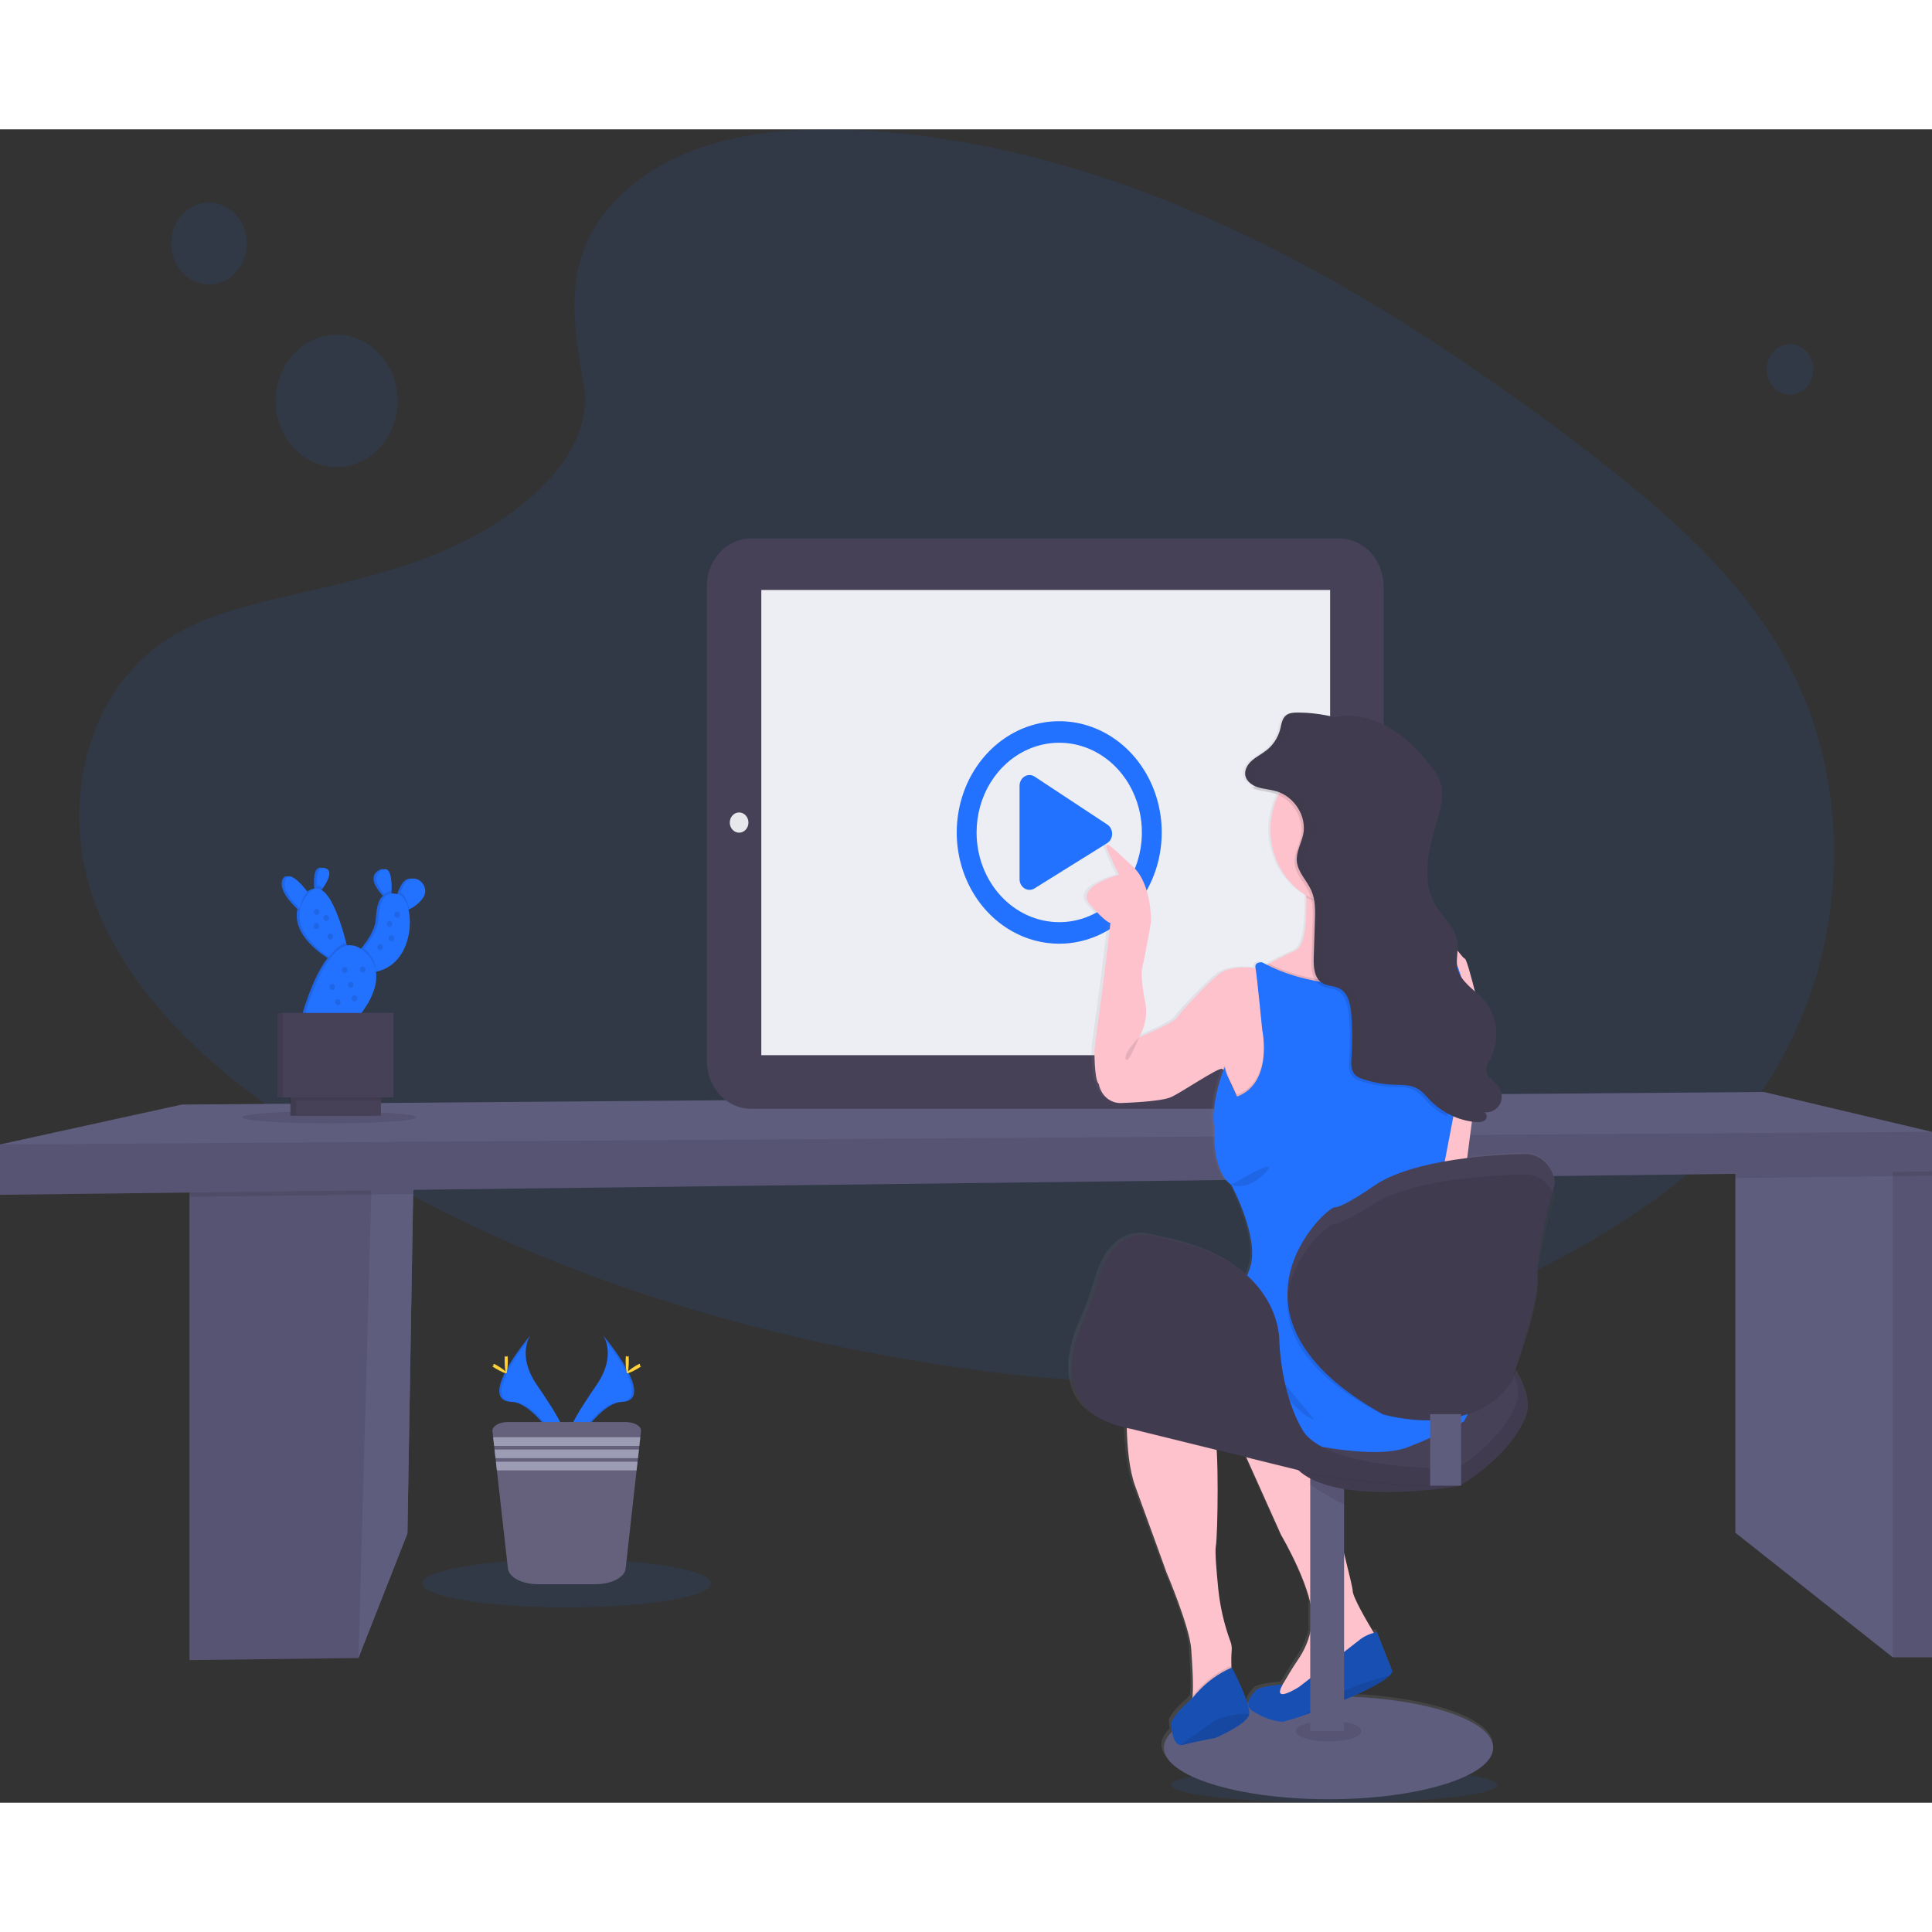 <svg width="600" height="600" viewBox="0 0 777 673" fill="none" xmlns="http://www.w3.org/2000/svg">
<rect x="0" y="0" width="777" height="673" fill="#333333" stroke="none"/>
<path opacity="0.1" d="M249.83 26.397C273.77 3.242 311.36 -1.46 345.567 0.363C453.024 6.162 550.021 62.459 633.92 126.142C664.292 149.195 694.198 174.039 713.914 205.787C754.048 270.424 742.148 359.955 686.334 413.195C667.349 431.311 644.334 445.197 620.698 457.513C578.698 479.402 533.346 496.969 485.66 501.975C451.648 505.537 417.216 502.642 383.413 497.661C288.944 483.767 196.241 452.997 118.533 400.423C84.451 377.353 52.321 348.677 38.274 311.349C24.228 274.02 33.219 226.765 68.055 204.648C82.452 195.514 99.664 191.386 116.511 187.511C141.314 181.805 166.514 176.183 188.891 164.593C212.007 152.614 239.384 129.451 234.78 102.97C229.833 74.505 225.944 49.493 249.83 26.397Z" fill="#2271FF"/>
<path opacity="0.1" d="M135.396 135.824C148.927 135.824 159.896 123.919 159.896 109.233C159.896 94.548 148.927 82.642 135.396 82.642C121.865 82.642 110.896 94.548 110.896 109.233C110.896 123.919 121.865 135.824 135.396 135.824Z" fill="#2271FF"/>
<path opacity="0.1" d="M84.07 62.383C92.446 62.383 99.237 55.013 99.237 45.922C99.237 36.831 92.446 29.461 84.07 29.461C75.694 29.461 68.903 36.831 68.903 45.922C68.903 55.013 75.694 62.383 84.07 62.383Z" fill="#2271FF"/>
<path opacity="0.1" d="M719.888 106.701C725.042 106.701 729.221 102.166 729.221 96.571C729.221 90.976 725.042 86.441 719.888 86.441C714.733 86.441 710.554 90.976 710.554 96.571C710.554 102.166 714.733 106.701 719.888 106.701Z" fill="#2271FF"/>
<path opacity="0.1" d="M536.604 673C572.79 673 602.124 669.825 602.124 665.909C602.124 661.993 572.79 658.818 536.604 658.818C500.419 658.818 471.084 661.993 471.084 665.909C471.084 669.825 500.419 673 536.604 673Z" fill="#2271FF"/>
<path d="M166.444 411.364L166.157 428.204L163.854 564.712L144.146 614.804L76.222 615.648V419.121L147.109 413.027L166.444 411.364Z" fill="#5F5D7E"/>
<path opacity="0.1" d="M166.444 411.364L166.157 428.204L163.854 564.712L144.146 614.804L76.222 615.648V419.121L147.109 413.027L166.444 411.364Z" fill="black"/>
<path d="M166.444 411.364L166.157 428.204L163.854 564.712L144.146 614.804L149.333 428.525L149.318 428.407L147.109 413.027L166.444 411.364Z" fill="#5F5D7E"/>
<path opacity="0.1" d="M147.109 413.027L166.444 411.364L166.157 428.204L149.318 428.407L76.222 429.293V419.121L147.109 413.027Z" fill="black"/>
<path d="M777 419.121V614.517H761.188L697.923 564.434V413.609L754.444 407.844L757.913 409.574L761.188 411.212L777 419.121Z" fill="#5F5D7E"/>
<path opacity="0.1" d="M777 409.574H761.188V614.517H777V409.574Z" fill="black"/>
<path opacity="0.1" d="M777 409.574V420.81L761.188 421.004L697.923 421.764V413.609L754.444 407.844L757.913 409.574L761.188 411.212V409.574H777Z" fill="black"/>
<path d="M777 403.201V419.121L0 428.525V408.266L73.111 392.227L709.333 387.162L777 403.201Z" fill="#5F5D7E"/>
<path opacity="0.1" d="M777 403.201V419.121L0 428.525V408.266L777 403.201Z" fill="black"/>
<path d="M538.689 164.584H302.027C292.224 164.584 284.278 173.209 284.278 183.848V374.668C284.278 385.307 292.224 393.932 302.027 393.932H538.689C548.491 393.932 556.438 385.307 556.438 374.668V183.848C556.438 173.209 548.491 164.584 538.689 164.584Z" fill="#474157"/>
<path d="M534.94 185.274H306.18V372.364H534.94V185.274Z" fill="#EDEDF4"/>
<path d="M297.251 282.884C299.322 282.884 301 281.062 301 278.815C301 276.568 299.322 274.746 297.251 274.746C295.181 274.746 293.502 276.568 293.502 278.815C293.502 281.062 295.181 282.884 297.251 282.884Z" fill="#E6E8EC"/>
<path d="M545.074 285.965C548.489 285.965 551.258 282.96 551.258 279.254C551.258 275.547 548.489 272.543 545.074 272.543C541.659 272.543 538.891 275.547 538.891 279.254C538.891 282.96 541.659 285.965 545.074 285.965Z" fill="#E6E8EC"/>
<path d="M445.223 279.541L415.971 260.244C415.363 259.878 414.679 259.691 413.984 259.701C413.289 259.71 412.609 259.916 412.01 260.298C411.411 260.679 410.914 261.224 410.568 261.878C410.222 262.531 410.039 263.271 410.037 264.025V301.556C410.039 302.31 410.222 303.05 410.568 303.704C410.914 304.358 411.411 304.902 412.01 305.284C412.609 305.666 413.289 305.871 413.984 305.881C414.679 305.89 415.363 305.703 415.971 305.338L445.223 287.121C445.843 286.743 446.359 286.193 446.718 285.527C447.078 284.861 447.267 284.103 447.267 283.331C447.267 282.559 447.078 281.801 446.718 281.135C446.359 280.469 445.843 279.919 445.223 279.541ZM467.219 282.791C467.219 273.942 464.801 265.292 460.272 257.935C455.742 250.577 449.304 244.843 441.772 241.456C434.239 238.07 425.951 237.184 417.955 238.91C409.958 240.637 402.613 244.898 396.848 251.155C391.083 257.412 387.157 265.384 385.567 274.063C383.976 282.741 384.792 291.737 387.912 299.912C391.032 308.087 396.316 315.075 403.095 319.991C409.874 324.907 417.844 327.531 425.997 327.531C436.929 327.531 447.414 322.817 455.145 314.427C462.876 306.036 467.219 294.657 467.219 282.791ZM392.754 282.791C392.754 275.655 394.704 268.68 398.357 262.746C402.009 256.813 407.201 252.189 413.275 249.458C419.35 246.727 426.033 246.013 432.482 247.405C438.93 248.797 444.853 252.233 449.502 257.279C454.151 262.325 457.317 268.754 458.6 275.752C459.883 282.751 459.224 290.005 456.708 296.598C454.192 303.19 449.932 308.825 444.465 312.79C438.998 316.754 432.571 318.87 425.997 318.87C421.631 318.871 417.308 317.939 413.274 316.126C409.241 314.313 405.576 311.656 402.489 308.305C399.402 304.955 396.953 300.977 395.283 296.599C393.613 292.221 392.753 287.529 392.754 282.791Z" fill="#2271FF"/>
<path d="M625.24 429.791C625.084 428.759 624.788 427.758 624.361 426.82C624.952 424.634 625.333 423.291 625.333 423.291C625.333 423.291 625.333 422.971 625.24 422.447C624.776 419.354 623.295 416.548 621.072 414.549C618.848 412.55 616.032 411.493 613.146 411.575C608.479 411.667 599.628 412.005 589.812 413.204C590.372 408.941 591.041 403.842 591.741 398.592L593.024 398.744C593.32 398.744 593.631 398.744 593.942 398.794H594.354C595.377 398.864 596.389 398.528 597.201 397.849C597.4 397.639 597.548 397.378 597.632 397.091C597.715 396.804 597.732 396.499 597.68 396.203C597.629 395.907 597.51 395.629 597.336 395.395C597.161 395.161 596.936 394.977 596.68 394.86C597.827 394.984 598.985 394.796 600.048 394.313C601.111 393.829 602.047 393.066 602.77 392.092C603.43 391.089 603.785 389.888 603.785 388.656C603.785 387.424 603.43 386.223 602.77 385.22C601.129 382.688 597.652 380.999 597.466 378.02C597.364 376.331 598.407 374.812 599.223 373.318C601.191 369.588 601.978 365.26 601.463 360.998C600.947 356.736 599.158 352.776 596.369 349.724C595.274 348.545 594.121 347.432 592.916 346.389C591.204 339.568 589.416 333.474 588.887 333.28C588.202 333.035 587.028 331.431 585.908 330.055C586.01 328.894 585.992 327.725 585.853 326.569C585.029 320.66 579.631 316.439 576.66 311.222C573.689 306.005 573.152 299.615 573.914 293.638C574.677 287.662 576.598 281.879 578.161 276.046C579.328 271.716 580.3 267.115 578.993 262.818C578.068 259.754 576.053 257.103 573.977 254.613C568.991 248.628 563.243 243.023 556.15 239.418C551.219 236.896 545.819 235.642 540.369 235.755H540.314L539.459 235.805L538.852 235.848L538.246 235.915L537.6 235.983C536.939 236.075 536.286 236.185 535.632 236.329C530.895 235.186 526.058 234.597 521.204 234.573H520.574C519.135 234.481 517.702 234.847 516.452 235.628C514.726 236.937 514.508 239.283 513.987 241.326C513.051 244.745 511.077 247.72 508.387 249.768C506.528 251.22 504.342 252.3 502.569 253.82C500.796 255.339 499.411 257.618 499.886 259.864C500.282 261.746 501.9 263.147 503.774 264C503.549 264.304 503.316 264.599 503.098 264.912C503.463 265.072 503.876 265.216 504.21 265.334C506.543 266.085 509.056 266.178 511.42 266.862C512.071 267.051 512.71 267.285 513.333 267.562C511.23 271.856 510.132 276.645 510.137 281.508C510.146 286.908 511.495 292.205 514.044 296.843C516.592 301.481 520.245 305.287 524.619 307.862C524.619 308.149 524.619 308.428 524.619 308.706C524.86 317.519 524.246 328.24 520.092 330.055C515.939 331.87 511.964 333.921 509.514 335.246L508.737 335.694C508.091 335.373 507.446 335.035 506.816 334.681C506.816 334.681 503.51 334.259 504.086 336.994C504.086 336.994 494.091 335.306 488.608 339.94C483.124 344.574 474.126 354.248 472.36 356.772C470.594 359.296 456.944 364.817 456.944 364.817C456.944 364.817 461.246 358.292 459.387 350.298C459.387 350.298 457.333 340.657 458.313 336.791C459.293 332.925 461.837 318.574 461.837 318.574C461.837 318.574 462.194 303.43 454.58 296.483C446.966 289.536 441.669 283.821 444.609 290.574C445.894 293.67 447.332 296.688 448.918 299.615C448.918 299.615 430.71 304.308 437.173 311.636C443.637 318.963 445.394 318.971 445.394 318.971C445.394 318.971 443.24 337.061 442.843 340.43C442.447 343.798 438.954 369.46 438.954 369.46C438.954 369.46 438.76 381.666 440.72 383.557C440.72 383.557 442.003 391.416 450.115 391.155C450.115 391.155 465.578 390.733 469.887 388.842C474.196 386.951 489.067 376.846 490.638 377.479C490.752 377.529 490.855 377.604 490.941 377.699C491.025 377.777 491.103 377.861 491.174 377.952C489.619 381.692 485.932 394.388 487.503 400.626C487.503 400.626 486.134 418.294 494.356 423.975C494.356 423.975 506.294 445.856 501.791 457.632C501.433 458.585 501.114 459.463 500.819 460.316C493.982 454.162 483.552 448.498 467.623 445.366C465.998 445.045 464.38 444.657 462.778 444.235C458.251 443.045 445.799 441.956 439.872 463.321C438.49 468.288 436.731 473.121 434.614 477.773C432.281 482.897 429.691 490.241 429.637 497.526C429.504 507.74 434.366 517.862 452.006 521.576C452.2 529.173 453.001 538.223 455.397 544.731C460.289 557.984 468.121 579.443 468.121 579.443C468.121 579.443 477.517 601.323 478.108 610.153C478.489 615.935 479.049 623.516 478.66 628.724C478.66 629.045 478.613 629.349 478.582 629.653C477.776 630.597 476.897 631.464 475.953 632.244C474.584 633.089 470.081 638.348 470.081 639.605C470.091 640.811 470.189 642.013 470.377 643.201C468.246 645.219 467.079 647.422 467.079 649.617C467.079 661.03 496.922 670.282 533.734 670.282C570.547 670.282 600.382 660.996 600.382 649.617C600.382 639.2 575.493 630.59 543.153 629.172C549.897 626.251 555.886 623.187 558.367 620.73C558.899 620.28 559.306 619.678 559.541 618.991L553.28 603.214C553.28 603.214 552.79 603.332 552.067 603.56L551.631 602.851C548.847 598.25 543.488 589.083 543.488 586.593C543.488 585.673 542.072 579.789 540.019 571.727V545.854C560.443 549.23 586.763 544.638 586.763 544.638L586.88 544.571H587.393V544.267C590.932 542.14 608.634 530.887 613.884 515.962C615.44 511.607 613.503 505.368 609.653 498.7C612.344 491.448 618.987 472.717 618.326 465.246C618.326 464.849 618.279 464.402 618.279 463.963C618.342 463.199 618.368 462.433 618.357 461.667C619.134 450.693 625.357 430.644 625.357 430.644C625.357 430.644 625.318 430.298 625.24 429.791ZM493.018 381.033C494.433 383.735 495.95 387.187 496.549 388.588C496.549 388.588 494.48 384.452 493.057 381.033H493.018ZM494.496 617.48L494.348 617.539V616.695C494.263 614.494 494.313 612.288 494.496 610.094C494.517 608.911 494.288 607.738 493.827 606.667C491.429 600.13 489.827 593.283 489.059 586.297C488.281 578.936 487.636 570.908 488.04 568.865C488.647 565.734 489.144 542.013 488.39 530.321L500.43 533.259L514.43 564.24C514.43 564.24 523.437 579.367 526.229 591.303V603.256C525.412 606.817 523.985 610.179 522.021 613.167C520.162 615.927 518.35 618.721 516.67 621.608C516.157 622.503 515.589 623.423 515.021 624.284C514.834 624.284 505.633 624.867 504.07 626.741C503.106 627.897 501.426 629.72 501.146 631.552L500.749 631.62C498.944 625.787 494.534 617.48 494.534 617.48H494.496Z" fill="url(#paint0_linear_1_195)"/>
<path opacity="0.1" d="M553.723 606.633L550.612 617.607L537.39 630.058L517.945 636.119C517.945 636.119 508.807 630.691 511.918 629.636C512.781 629.34 513.808 628.268 514.85 626.867C513.761 631.172 522.418 625.626 522.418 625.626C522.418 625.626 544.779 608.321 547.112 606.422C548.642 605.32 550.322 604.486 552.09 603.948C553.062 605.595 553.723 606.633 553.723 606.633Z" fill="black"/>
<path d="M553.723 606.633L550.612 617.607L537.39 630.058L517.946 636.119C517.946 636.119 508.807 630.691 511.918 629.636C512.781 629.34 513.808 628.268 514.85 626.867C515.789 625.567 516.656 624.209 517.448 622.798C519.112 619.894 520.917 617.092 522.76 614.357C525.45 610.201 527.137 605.381 527.668 600.335C529.029 588.728 515.223 565.303 515.223 565.303L490.14 509.378L525.14 514.021C525.14 514.021 544.001 584.297 544.001 587.673C544.001 590.206 549.321 599.365 552.09 603.982C553.062 605.594 553.723 606.633 553.723 606.633Z" fill="#FDC2CC"/>
<path d="M534.31 671.607C570.874 671.607 600.514 662.329 600.514 650.883C600.514 639.438 570.874 630.159 534.31 630.159C497.746 630.159 468.106 639.438 468.106 650.883C468.106 662.329 497.746 671.607 534.31 671.607Z" fill="#5F5D7E"/>
<path d="M559.945 620.139C559.709 620.825 559.306 621.429 558.779 621.887C553.972 626.673 535.998 633.789 524.891 637.655C521.98 638.758 519.011 639.674 516.001 640.399C513.279 640.61 507.64 638.711 503.751 636.119C499.862 633.528 503.362 629.847 504.933 627.948C506.504 626.048 515.822 625.483 515.822 625.483C511.35 633.561 522.425 626.47 522.425 626.47C522.425 626.47 544.787 609.165 547.12 607.266C549.453 605.367 553.731 604.311 553.731 604.311L559.945 620.139Z" fill="#2271FF"/>
<path opacity="0.3" d="M559.945 620.139C559.709 620.825 559.306 621.429 558.779 621.887C553.972 626.673 535.998 633.789 524.891 637.655C521.98 638.758 519.011 639.674 516.001 640.399C513.279 640.61 507.64 638.711 503.751 636.119C499.862 633.528 503.362 629.847 504.933 627.948C506.504 626.048 515.822 625.483 515.822 625.483C511.35 633.561 522.425 626.47 522.425 626.47C522.425 626.47 544.787 609.165 547.12 607.266C549.453 605.367 553.731 604.311 553.731 604.311L559.945 620.139Z" fill="black"/>
<path opacity="0.1" d="M558.779 621.904C553.972 626.69 535.998 633.806 524.891 637.672C534.956 628.42 551.833 623.583 558.779 621.904Z" fill="black"/>
<path opacity="0.1" d="M534.31 648.351C541.625 648.351 547.556 646.495 547.556 644.206C547.556 641.917 541.625 640.061 534.31 640.061C526.995 640.061 521.064 641.917 521.064 644.206C521.064 646.495 526.995 648.351 534.31 648.351Z" fill="black"/>
<path d="M540.555 534.888H526.944V644.206H540.555V534.888Z" fill="#5F5D7E"/>
<path opacity="0.1" d="M540.555 540.308V552.97C537.833 552.058 531.619 548.217 526.944 545.195V534.88H529.783L540.555 540.308Z" fill="black"/>
<path d="M508.488 487.295C508.488 487.295 553.428 474.742 564.612 465.347C575.797 455.952 619.718 500.16 613.916 516.84C608.113 533.521 586.989 545.601 586.989 545.601C586.989 545.601 528.57 555.916 518.622 534.399C508.674 512.881 508.488 487.295 508.488 487.295Z" fill="#474157"/>
<path opacity="0.1" d="M508.488 487.295C508.488 487.295 553.428 474.742 564.612 465.347C575.797 455.952 619.718 500.16 613.916 516.84C608.113 533.521 586.989 545.601 586.989 545.601C586.989 545.601 528.57 555.916 518.622 534.399C508.674 512.881 508.488 487.295 508.488 487.295Z" fill="black"/>
<path d="M504.599 482.23C504.599 482.23 549.539 469.678 560.723 460.282C571.908 450.887 615.829 495.095 610.027 511.775C604.224 528.456 583.1 540.536 583.1 540.536C583.1 540.536 524.681 550.851 514.733 529.334C504.786 507.816 504.599 482.23 504.599 482.23Z" fill="#474157"/>
<path d="M462.918 367.122L458.057 365.205C458.057 365.205 462.334 358.663 460.491 350.644C460.491 350.644 458.446 340.97 459.418 337.053C460.39 333.136 462.918 318.777 462.918 318.777C462.918 318.777 463.276 303.582 455.708 296.618C448.14 289.654 442.89 283.956 445.807 290.709C447.08 293.816 448.508 296.845 450.084 299.784C450.084 299.784 432.001 304.486 438.418 311.847C444.834 319.208 446.584 319.199 446.584 319.199C446.584 319.199 444.446 337.348 444.057 340.725C443.668 344.102 440.168 369.848 440.168 369.848C440.168 369.848 439.973 382.088 441.918 383.988C442.35 386.273 443.537 388.308 445.257 389.707C446.977 391.107 449.109 391.775 451.251 391.585C452.636 391.56 469.14 371.764 462.918 367.122Z" fill="#FDC2CC"/>
<path d="M580.362 328.291V340.109L569.084 344.102L549.873 359.448L544.779 363.517L522.029 353.598L507.64 337.137C507.64 337.137 508.34 336.724 509.553 336.04L510.331 335.593C512.765 334.267 516.6 332.216 520.839 330.384C525.078 328.552 525.575 317.815 525.334 308.968V308.124C525.14 301.919 524.557 296.846 524.557 296.846C524.557 296.846 526.929 296.356 530.382 295.799C539.957 294.254 557.822 292.169 556.251 298.534C555.792 300.698 555.792 302.947 556.251 305.11C556.298 305.347 556.344 305.591 556.399 305.828C558.017 313.501 563.025 321.537 563.025 321.537L578.581 327.615L579.017 327.784L580.362 328.291Z" fill="#FDC2CC"/>
<path d="M580.362 331.878V328.291C581.585 328.062 582.834 328.062 584.057 328.291C585.418 328.713 588 333.145 589.167 333.567C590.333 333.989 597.473 362.901 596.696 365.433C595.918 367.966 588.568 425.14 588.568 425.14L573.751 442.867L570.834 394.118L580.362 365.205V331.878Z" fill="#FDC2CC"/>
<path d="M503.557 464.621C503.557 464.621 490.016 467.787 491.734 472.43C493.453 477.072 501.029 477.283 501.029 477.283L503.557 464.621Z" fill="#FDC2CC"/>
<path d="M522.418 370.878L512.112 394.979L499.862 404.686L497.723 389.686C497.723 389.686 493.586 379.767 491.804 378.087C491.718 377.992 491.615 377.917 491.501 377.868C489.946 377.235 475.168 387.364 470.89 389.264C466.612 391.163 451.251 391.585 451.251 391.585L458.057 365.205C458.057 365.205 471.668 359.718 473.418 357.186C475.168 354.653 484.112 344.946 489.557 340.303C495.001 335.66 504.933 337.348 504.933 337.348L505.089 337.416L507.64 338.615L515.029 358.241L522.418 370.878Z" fill="#FDC2CC"/>
<path d="M495.39 611.292C495.207 613.493 495.158 615.703 495.242 617.911C495.297 620.266 495.39 622.266 495.39 622.266L490.918 632.396C490.918 632.396 475.557 637.883 478.085 635.562C478.963 634.76 479.415 632.675 479.64 629.914C480.021 624.698 479.469 617.092 479.088 611.292C478.504 602.429 469.171 580.481 469.171 580.481C469.171 580.481 461.393 558.955 456.532 545.66C451.671 532.364 453.421 508.306 453.421 508.306C453.421 508.306 454.199 490.157 457.699 484.67C461.199 479.183 474.81 477.283 474.81 477.283L481.196 500.27C481.196 500.27 486.446 521.796 488.39 524.961C490.335 528.127 489.751 565.902 488.973 569.912C488.577 571.963 489.246 580.042 489.992 587.403C490.754 594.404 492.344 601.27 494.721 607.831C495.185 608.914 495.414 610.098 495.39 611.292Z" fill="#FDC2CC"/>
<path opacity="0.1" d="M495.39 622.266L490.918 632.396C490.918 632.396 475.557 637.883 478.084 635.562C478.963 634.76 479.414 632.675 479.64 629.914C480.192 629.315 480.783 628.657 481.39 627.981C485.299 623.583 490.034 620.148 495.273 617.911C495.297 620.266 495.39 622.266 495.39 622.266Z" fill="black"/>
<path d="M502.406 637.343C502.41 637.382 502.41 637.422 502.406 637.461C501.628 641.471 488.794 646.958 488.794 646.958C488.794 646.958 480.628 648.435 475.961 649.701C475.604 649.806 475.233 649.843 474.864 649.811C471.263 649.516 471.1 641.994 471.1 640.838C471.1 639.681 475.572 634.296 476.933 633.452C478.472 632.066 479.917 630.563 481.258 628.952C485.249 624.466 490.082 620.963 495.429 618.679C495.429 618.679 503.028 633.181 502.406 637.343Z" fill="#2271FF"/>
<path opacity="0.3" d="M502.406 637.343C502.41 637.382 502.41 637.422 502.406 637.461C501.628 641.471 488.794 646.958 488.794 646.958C488.794 646.958 480.628 648.435 475.961 649.701C475.604 649.806 475.233 649.843 474.864 649.811C471.263 649.516 471.1 641.994 471.1 640.838C471.1 639.681 475.572 634.296 476.933 633.451C478.497 632.048 479.963 630.522 481.32 628.885C485.227 624.465 489.965 621.011 495.211 618.755L495.429 618.662C495.429 618.662 503.028 633.181 502.406 637.343Z" fill="black"/>
<path opacity="0.1" d="M502.406 637.343C502.41 637.382 502.41 637.422 502.406 637.461C501.628 641.471 488.795 646.958 488.795 646.958C488.795 646.958 480.628 648.435 475.961 649.701C475.604 649.806 475.233 649.843 474.865 649.811C479.096 646.662 489.355 639.107 490.739 638.938C492.123 638.77 498.945 636.642 502.406 637.343Z" fill="black"/>
<path opacity="0.1" d="M556.43 305.828C551.623 310.124 547.206 309.508 540.493 309.508C535.64 309.508 529.332 311.357 525.358 308.985C525.195 302.392 524.58 296.846 524.58 296.846C524.58 296.846 558.413 289.882 556.275 298.534C555.785 300.944 555.839 303.446 556.43 305.828Z" fill="black"/>
<path d="M566.557 281.685C566.557 289.689 563.627 297.365 558.413 303.024C553.198 308.684 546.126 311.863 538.751 311.863C538.036 311.863 537.32 311.863 536.62 311.779C531.228 311.327 526.074 309.179 521.79 305.597C517.506 302.015 514.277 297.155 512.499 291.611C510.721 286.068 510.471 280.082 511.78 274.387C513.088 268.692 515.899 263.535 519.867 259.547C523.835 255.559 528.789 252.913 534.121 251.934C539.453 250.955 544.933 251.685 549.889 254.035C554.845 256.384 559.062 260.251 562.024 265.162C564.986 270.073 566.564 275.815 566.564 281.685H566.557Z" fill="#FDC2CC"/>
<path opacity="0.1" d="M515.029 358.258L522.418 370.92L512.112 395.021L499.862 404.729L497.723 389.686C497.723 389.686 493.586 379.767 491.804 378.087C492.318 376.728 492.668 376.103 492.668 376.601C492.668 378.712 497.451 388.208 497.451 388.208C512.229 382.722 507.64 361.407 507.64 361.407C507.64 361.407 505.804 342.413 505.089 337.416L507.64 338.615L515.029 358.258Z" fill="black"/>
<path opacity="0.1" d="M580.362 328.291V340.109L569.084 344.102L549.873 359.448L544.779 363.517L522.029 353.598L507.64 337.137C507.64 337.137 508.34 336.724 509.553 336.04L510.331 335.593C520.341 340.531 531.175 342.346 538.914 342.996C542.473 343.323 546.048 343.411 549.617 343.257C578.916 338.193 579.787 330.511 579.055 327.784L580.362 328.291Z" fill="black"/>
<path d="M588.723 519.685C581.389 523.588 573.859 527.04 566.168 530.026C552.751 535.302 523.195 528.338 519.501 527.282C515.807 526.227 487.418 513.987 476.529 509.344C465.64 504.701 462.918 508.5 460.39 508.078C457.862 507.656 456.112 502.38 455.723 500.903C455.334 499.425 462.723 486.552 466.807 480.01C470.89 473.468 483.14 474.734 484.89 474.312C486.64 473.89 498.89 474.312 498.89 474.312C498.89 474.312 498.112 470.091 502.584 458.273C507.057 446.455 495.195 424.507 495.195 424.507C487.029 418.809 488.39 401.082 488.39 401.082C486.445 393.273 492.668 375.335 492.668 377.446C492.668 379.556 497.451 389.053 497.451 389.053C512.229 383.566 507.64 362.251 507.64 362.251C507.64 362.251 505.501 340.092 504.933 337.348C504.366 334.605 507.64 335.027 507.64 335.027C508.273 335.382 508.91 335.719 509.553 336.04C519.789 341.274 530.989 343.181 538.938 343.84C542.497 344.167 546.071 344.255 549.64 344.102C585.161 337.88 578.869 327.961 578.636 327.607L580.362 328.274C593.196 338.404 589.307 371.959 589.307 371.959L584.5 397.005L580.93 415.66C580.93 415.66 593.569 498.809 594.735 503.03C595.902 507.251 588.723 519.685 588.723 519.685Z" fill="#2271FF"/>
<path opacity="0.1" d="M494.029 481.698C493.251 482.331 484.501 501.958 490.918 507.445C497.335 512.932 494.029 481.698 494.029 481.698Z" fill="black"/>
<path opacity="0.1" d="M500.251 484.459C500.445 485.092 518.529 516.325 528.445 518.858L500.251 484.459Z" fill="black"/>
<path opacity="0.1" d="M543.815 237.3L540.921 237.966C541.719 237.647 542.534 237.385 543.363 237.181L543.815 237.3Z" fill="black"/>
<path opacity="0.1" d="M587.386 371.959L581.941 396.988C579.163 395.613 576.61 393.757 574.381 391.492C572.647 389.703 571.091 387.651 568.859 386.478C565.989 384.967 562.528 385.17 559.269 385.043C555.198 384.878 551.165 384.129 547.276 382.814C546.146 382.507 545.087 381.949 544.164 381.177C542.313 379.404 542.438 376.542 542.609 374.044C542.947 369.187 542.986 364.311 542.726 359.448C542.679 358.537 542.617 357.625 542.547 356.713C542.236 352.636 541.224 347.909 537.382 346.161C535.407 345.317 533.05 345.385 531.16 344.363C530.887 344.214 530.627 344.039 530.382 343.84C527.582 341.713 527.326 337.45 527.434 333.862C527.6 328.932 527.759 323.999 527.909 319.064C528.051 316.63 528.001 314.187 527.761 311.762C527.574 310.152 527.165 308.581 526.548 307.102C524.86 303.186 521.344 299.919 520.714 295.782C520.68 295.59 520.656 295.395 520.644 295.2C520.318 291.502 522.464 288.058 523.219 284.42C524.728 277.101 519.657 269.082 512.198 266.98C509.864 266.321 507.36 266.195 505.034 265.444C504.663 265.323 504.297 265.182 503.938 265.021C509.569 256.867 519.221 251.515 530.18 251.515C547.548 251.515 561.633 265.021 561.633 281.693C561.633 291.148 557.099 299.581 550.013 305.119C550.06 305.355 550.114 305.6 550.177 305.836C552.004 313.51 557.674 321.546 557.674 321.546L575.283 327.624L577.243 328.299C591.788 338.42 587.386 371.959 587.386 371.959Z" fill="black"/>
<path opacity="0.1" d="M596.945 396.203C596.773 396.203 596.61 396.161 596.447 396.127C596.616 396.107 596.787 396.133 596.945 396.203Z" fill="black"/>
<path d="M536.807 236.464C531.94 235.237 526.963 234.605 521.967 234.581C520.341 234.581 518.599 234.674 517.3 235.645C515.581 236.953 515.363 239.317 514.85 241.36C513.921 244.771 511.963 247.744 509.289 249.801C507.445 251.262 505.275 252.334 503.51 253.87C501.744 255.407 500.399 257.686 500.842 259.931C501.286 262.177 503.611 263.907 505.944 264.625C508.278 265.342 510.759 265.469 513.108 266.161C520.567 268.263 525.63 276.291 524.121 283.593C523.343 287.231 521.22 290.675 521.547 294.373C521.928 298.788 525.684 302.189 527.45 306.284C529.06 310.015 528.951 314.202 528.827 318.237L528.352 333.043C528.228 336.943 528.539 341.637 532.086 343.544C533.983 344.557 536.348 344.448 538.308 345.343C542.15 347.081 543.161 351.817 543.472 355.886C543.917 361.652 543.938 367.447 543.534 373.216C543.356 375.749 543.231 378.577 545.09 380.349C546.01 381.125 547.07 381.683 548.201 381.987C552.091 383.301 556.124 384.051 560.194 384.216C563.461 384.351 566.914 384.148 569.784 385.651C572.017 386.824 573.572 388.884 575.307 390.665C580.28 395.603 586.619 398.616 593.336 399.233C594.774 399.368 596.408 399.334 597.411 398.33C598.414 397.325 597.823 395.156 596.392 395.283C597.608 395.504 598.856 395.369 600.008 394.891C601.159 394.413 602.172 393.61 602.941 392.564C603.595 391.555 603.947 390.35 603.947 389.116C603.947 387.882 603.595 386.677 602.941 385.668C601.316 383.135 597.862 381.447 597.676 378.442C597.574 376.753 598.609 375.225 599.418 373.723C601.368 369.982 602.146 365.655 601.636 361.392C601.125 357.13 599.353 353.162 596.587 350.087C592.939 345.993 587.471 342.886 586.196 337.635C585.348 334.124 586.631 330.435 586.141 326.864C585.363 320.955 579.973 316.734 577.01 311.467C574.047 306.199 573.526 299.826 574.28 293.832C575.034 287.839 576.948 282.014 578.503 276.19C579.662 271.842 580.619 267.225 579.328 262.911C578.402 259.847 576.411 257.188 574.342 254.681C569.388 248.679 563.687 243.057 556.64 239.486C549.593 235.915 541.007 234.531 533.524 237.173" fill="#474157"/>
<path opacity="0.1" d="M536.807 236.464C531.94 235.237 526.963 234.605 521.967 234.581C520.341 234.581 518.599 234.674 517.3 235.645C515.581 236.953 515.363 239.317 514.85 241.36C513.921 244.771 511.963 247.744 509.289 249.801C507.445 251.262 505.275 252.334 503.51 253.87C501.744 255.407 500.399 257.686 500.842 259.931C501.286 262.177 503.611 263.907 505.944 264.625C508.278 265.342 510.759 265.469 513.108 266.161C520.567 268.263 525.63 276.291 524.121 283.593C523.343 287.231 521.22 290.675 521.547 294.373C521.928 298.788 525.684 302.189 527.45 306.284C529.06 310.015 528.951 314.202 528.827 318.237L528.352 333.043C528.228 336.943 528.539 341.637 532.086 343.544C533.983 344.557 536.348 344.448 538.308 345.343C542.15 347.081 543.161 351.817 543.472 355.886C543.917 361.652 543.938 367.447 543.534 373.216C543.356 375.749 543.231 378.577 545.09 380.349C546.01 381.125 547.07 381.683 548.201 381.987C552.091 383.301 556.124 384.051 560.194 384.216C563.461 384.351 566.914 384.148 569.784 385.651C572.017 386.824 573.572 388.884 575.307 390.665C580.28 395.603 586.619 398.616 593.336 399.233C594.774 399.368 596.408 399.334 597.411 398.33C598.414 397.325 597.823 395.156 596.392 395.283C597.608 395.504 598.856 395.369 600.008 394.891C601.159 394.413 602.172 393.61 602.941 392.564C603.595 391.555 603.947 390.35 603.947 389.116C603.947 387.882 603.595 386.677 602.941 385.668C601.316 383.135 597.862 381.447 597.676 378.442C597.574 376.753 598.609 375.225 599.418 373.723C601.368 369.982 602.146 365.655 601.636 361.392C601.125 357.13 599.353 353.162 596.587 350.087C592.939 345.993 587.471 342.886 586.196 337.635C585.348 334.124 586.631 330.435 586.141 326.864C585.363 320.955 579.973 316.734 577.01 311.467C574.047 306.199 573.526 299.826 574.28 293.832C575.034 287.839 576.948 282.014 578.503 276.19C579.662 271.842 580.619 267.225 579.328 262.911C578.402 259.847 576.411 257.188 574.342 254.681C569.388 248.679 563.687 243.057 556.64 239.486C549.593 235.915 541.007 234.531 533.524 237.173" fill="black"/>
<path opacity="0.1" d="M495.196 424.524C495.196 424.524 501.807 427.267 508.807 419.67C515.807 412.073 495.196 424.524 495.196 424.524Z" fill="black"/>
<g opacity="0.1">
<path opacity="0.1" d="M539.731 236.337C541.014 236.06 542.314 235.883 543.62 235.805C541.804 235.685 539.981 235.747 538.176 235.991L539.731 236.337Z" fill="black"/>
<path opacity="0.1" d="M578.729 390.665C576.987 388.884 575.439 386.824 573.199 385.651C570.337 384.148 566.876 384.351 563.609 384.216C559.538 384.054 555.504 383.304 551.616 381.987C550.485 381.683 549.425 381.125 548.504 380.349C546.653 378.577 546.786 375.723 546.949 373.216C547.352 367.447 547.331 361.652 546.887 355.886C546.568 351.817 545.564 347.081 541.714 345.342C539.747 344.448 537.39 344.557 535.492 343.544C531.946 341.637 531.603 336.943 531.751 333.043C531.912 328.108 532.07 323.175 532.226 318.245C532.358 314.202 532.459 310.015 530.849 306.284C529.083 302.189 525.327 298.796 524.946 294.373C524.627 290.684 526.773 287.231 527.528 283.593C529.037 276.274 523.966 268.263 516.507 266.161C514.173 265.503 511.669 265.368 509.343 264.625C507.018 263.882 504.762 262.278 504.28 259.982C503.798 257.686 505.175 255.457 506.94 253.912C508.706 252.368 510.876 251.304 512.727 249.844C515.401 247.788 517.357 244.814 518.28 241.402C518.801 239.359 519.058 237.004 520.73 235.687C521.689 235.042 522.791 234.692 523.919 234.674C523.227 234.674 522.535 234.632 521.85 234.632C520.225 234.632 518.482 234.725 517.183 235.687C515.465 237.004 515.247 239.359 514.733 241.402C513.805 244.813 511.846 247.787 509.172 249.844C507.329 251.304 505.159 252.376 503.393 253.912C501.628 255.449 500.282 257.728 500.726 259.982C501.169 262.236 503.471 263.873 505.797 264.625C508.122 265.376 510.611 265.469 512.96 266.161C520.419 268.263 525.482 276.291 523.973 283.593C523.196 287.231 521.072 290.684 521.399 294.373C521.78 298.796 525.537 302.189 527.302 306.284C528.912 310.015 528.811 314.202 528.679 318.245C528.518 323.175 528.36 328.108 528.204 333.043C528.08 336.943 528.391 341.637 531.938 343.544C533.836 344.557 536.2 344.448 538.16 345.342C542.002 347.081 543.013 351.817 543.324 355.886C543.769 361.652 543.79 367.447 543.387 373.216C543.208 375.749 543.083 378.577 544.942 380.349C545.862 381.125 546.922 381.683 548.053 381.987C551.942 383.305 555.975 384.055 560.047 384.216C563.313 384.351 566.767 384.148 569.637 385.651C571.869 386.824 573.424 388.884 575.167 390.665C580.136 395.605 586.473 398.618 593.188 399.233C594.056 399.345 594.936 399.308 595.793 399.123C589.426 398.326 583.454 395.365 578.729 390.665Z" fill="black"/>
</g>
<path opacity="0.1" d="M458.057 365.205C458.057 365.205 451.834 371.401 452.744 373.934C453.654 376.466 458.057 365.205 458.057 365.205Z" fill="black"/>
<path d="M463.828 444.851C459.34 443.661 446.965 442.563 441.078 463.996C439.707 468.975 437.961 473.823 435.859 478.49C430.212 491.077 422.917 516.959 455 522.657L532 541.65C532 541.65 573.222 547.137 575.944 545.027C578.667 542.916 578.278 538.273 578.278 538.273C578.278 538.273 532.778 538.273 523.833 523.079C514.889 507.884 514.5 487.202 514.5 487.202C514.5 487.202 515.62 455.268 468.611 445.991C467.056 445.67 465.422 445.273 463.828 444.851Z" fill="#474157"/>
<path opacity="0.1" d="M463.828 444.995C459.34 443.804 446.965 442.707 441.078 464.148C439.707 469.127 437.961 473.974 435.859 478.642C430.212 491.22 422.917 517.102 455 522.8L532 541.794C532 541.794 573.222 547.281 575.944 545.17C578.667 543.06 578.278 538.417 578.278 538.417C578.278 538.417 532.778 538.417 523.833 523.222C514.889 508.027 514.5 487.346 514.5 487.346C514.5 487.346 515.62 455.411 468.611 446.134C467.056 445.813 465.422 445.4 463.828 444.995Z" fill="black"/>
<path d="M625.24 423.013C624.794 419.924 623.33 417.115 621.12 415.109C618.91 413.103 616.104 412.036 613.223 412.106C602.148 412.326 568.058 413.93 552.222 425.157C552.222 425.157 540.167 433.599 536.667 433.599C533.167 433.599 485.722 477.494 556.111 516.747C556.111 516.747 593.833 528.397 608.611 501.046C608.611 501.046 619.111 471.67 618.333 461.498C617.556 451.326 625.333 423.891 625.333 423.891C625.333 423.891 625.318 423.562 625.24 423.013Z" fill="#474157"/>
<path opacity="0.1" d="M625.24 430.408C624.353 424.499 619.173 420.227 613.223 420.337C602.148 420.54 568.058 422.025 552.222 432.383C552.222 432.383 540.167 440.175 536.667 440.175C533.167 440.175 485.722 480.694 556.111 516.933C556.111 516.933 593.833 527.688 608.611 502.439C608.611 502.439 619.111 475.317 618.333 465.93C617.556 456.543 625.333 431.218 625.333 431.218C625.333 431.218 625.318 430.914 625.24 430.408Z" fill="black"/>
<path d="M587.611 516.739H575.167V545.499H587.611V516.739Z" fill="#5F5D7E"/>
<path opacity="0.1" d="M132.409 399.79C151.756 399.79 167.44 398.698 167.44 397.351C167.44 396.003 151.756 394.911 132.409 394.911C113.062 394.911 97.378 396.003 97.378 397.351C97.378 398.698 113.062 399.79 132.409 399.79Z" fill="black"/>
<path d="M161.809 303.262C161.063 304.371 160.466 305.591 160.036 306.883C159.927 307.204 159.818 307.558 159.709 307.904C159.513 307.803 159.307 307.727 159.094 307.676C158.188 307.43 157.25 307.342 156.318 307.415C156.318 307.026 156.364 306.571 156.372 306.182C156.489 301.734 156.007 295.529 152.094 298.154C148.346 300.687 151.021 304.908 153.44 307.617L154.062 308.276C151.853 309.964 151.433 313.957 151.068 318.102C150.702 322.247 147.459 326.788 145.304 329.363C145.087 329.624 144.892 329.861 144.698 330.08C143.828 329.324 142.82 328.777 141.74 328.476C140.661 328.175 139.535 328.126 138.437 328.333C138.351 327.97 138.25 327.59 138.149 327.185C136.407 320.364 132.79 308.537 128.178 305.946L128.784 305.102C130.744 302.316 132.953 298.188 129.694 297.125C126.436 296.061 126.14 300.712 126.319 304.19C126.319 304.629 126.381 305.034 126.412 305.423C125.761 305.457 125.123 305.635 124.538 305.945C123.952 306.256 123.431 306.693 123.006 307.229L122.5 306.588C119.856 303.211 115.01 297.834 113.54 301.894C112.171 305.676 116.441 310.58 119.443 313.425L119.63 313.602C117.616 322.491 126.389 329.751 131.149 332.891L131.763 333.296C125.23 341.654 121.193 357.313 121.193 357.313L139.487 360.858C139.487 360.858 151.62 349.504 150.064 338.834H150.189C162.314 336.2 165.068 322.171 163.178 313.839L163.396 313.746C165.603 312.762 167.538 311.174 169.011 309.137C172.402 304.013 165.278 298.239 161.809 303.262Z" fill="#2271FF"/>
<path opacity="0.1" d="M161.809 303.262C161.063 304.371 160.466 305.591 160.036 306.883C159.927 307.204 159.818 307.558 159.709 307.904C159.513 307.803 159.307 307.727 159.094 307.676C158.188 307.43 157.25 307.342 156.318 307.415C156.318 307.026 156.364 306.571 156.372 306.182C156.489 301.734 156.007 295.529 152.094 298.154C148.346 300.687 151.021 304.908 153.44 307.617L154.062 308.276C151.853 309.964 151.433 313.957 151.068 318.102C150.702 322.247 147.459 326.788 145.304 329.363C145.087 329.624 144.892 329.861 144.698 330.08C143.828 329.324 142.82 328.777 141.74 328.476C140.661 328.175 139.535 328.126 138.437 328.333C138.351 327.97 138.25 327.59 138.149 327.185C136.407 320.364 132.79 308.537 128.178 305.946L128.784 305.102C130.744 302.316 132.953 298.188 129.694 297.125C126.436 296.061 126.14 300.712 126.319 304.19C126.319 304.629 126.381 305.034 126.412 305.423C125.761 305.457 125.123 305.635 124.538 305.945C123.952 306.256 123.431 306.693 123.006 307.229L122.5 306.588C119.856 303.211 115.01 297.834 113.54 301.894C112.171 305.676 116.441 310.58 119.443 313.425L119.63 313.602C117.616 322.491 126.389 329.751 131.149 332.891L131.763 333.296C125.23 341.654 121.193 357.313 121.193 357.313L139.487 360.858C139.487 360.858 151.62 349.504 150.064 338.834H150.189C162.314 336.2 165.068 322.171 163.178 313.839L163.396 313.746C165.603 312.762 167.538 311.174 169.011 309.137C172.402 304.013 165.278 298.239 161.809 303.262Z" fill="black"/>
<path d="M125.393 308.985L123.278 315.78C123.278 315.78 122.088 314.869 120.587 313.434C117.584 310.589 113.314 305.684 114.683 301.902C116.153 297.842 120.999 303.202 123.643 306.596C124.686 307.938 125.393 308.985 125.393 308.985Z" fill="#2271FF"/>
<path d="M129.904 305.11C129.254 306.036 128.558 306.924 127.82 307.769C127.638 306.587 127.511 305.395 127.439 304.199C127.26 300.721 127.602 296.103 130.814 297.133C134.027 298.163 131.833 302.324 129.904 305.11Z" fill="#2271FF"/>
<path d="M157.5 306.182C157.438 308.419 157.236 310.2 157.236 310.2C156.294 309.406 155.402 308.543 154.568 307.617C152.149 304.891 149.473 300.687 153.222 298.154C157.127 295.529 157.609 301.734 157.5 306.182Z" fill="#2271FF"/>
<path d="M170.131 309.111C168.653 311.148 166.712 312.734 164.5 313.712C163.888 314 163.259 314.245 162.618 314.447L160.098 310.606C160.365 309.337 160.713 308.09 161.14 306.874C161.57 305.582 162.167 304.363 162.913 303.253C166.413 298.239 173.522 304.013 170.131 309.111Z" fill="#2271FF"/>
<path opacity="0.1" d="M123.62 306.596C124.686 307.938 125.393 308.985 125.393 308.985L123.278 315.78C123.278 315.78 122.088 314.869 120.587 313.434C120.922 311.258 121.75 309.207 122.998 307.465C123.184 307.153 123.41 306.858 123.62 306.596Z" fill="black"/>
<path opacity="0.1" d="M129.904 305.11C129.254 306.036 128.558 306.924 127.82 307.769C127.638 306.587 127.511 305.395 127.439 304.198C128.328 304.215 129.191 304.533 129.904 305.11Z" fill="black"/>
<path d="M140.389 332.089L135.069 334.622C135.069 334.622 133.91 334.014 132.238 332.883C126.646 329.143 115.407 319.748 122.943 308.673C130.48 297.597 136.764 317.469 139.238 327.176C140.023 330.089 140.389 332.089 140.389 332.089Z" fill="#2271FF"/>
<path opacity="0.1" d="M154.56 307.617C155.332 306.748 156.381 306.234 157.492 306.182C157.43 308.419 157.228 310.2 157.228 310.2C156.286 309.406 155.395 308.543 154.56 307.617Z" fill="black"/>
<path opacity="0.1" d="M164.5 313.712C163.888 314 163.259 314.245 162.618 314.447L160.098 310.606C160.365 309.337 160.713 308.09 161.14 306.875C162.781 307.921 163.979 310.479 164.5 313.712Z" fill="black"/>
<path d="M151.278 338.809L150.383 338.978C132.549 341.924 144.503 331.481 144.503 331.481C144.503 331.481 145.281 330.68 146.393 329.363C148.548 326.788 151.783 322.272 152.157 318.102C152.717 311.83 153.362 305.946 160.183 307.676C166.911 309.373 168.194 335.137 151.278 338.809Z" fill="#2271FF"/>
<path d="M150.974 386.993H116.9V396.718H150.974V386.993Z" fill="#474157"/>
<path d="M156.007 355.388H111.487V389.323H156.007V355.388Z" fill="#474157"/>
<path opacity="0.1" d="M150.648 386.993H116.573V396.718H150.648V386.993Z" fill="black"/>
<path opacity="0.1" d="M155.867 355.396H111.347V389.331H155.867V355.396Z" fill="black"/>
<path d="M153.214 386.993H119.14V396.718H153.214V386.993Z" fill="#474157"/>
<path opacity="0.1" d="M139.269 327.219C140.047 330.122 140.42 332.123 140.42 332.123L135.1 334.655C135.1 334.655 133.941 334.048 132.269 332.917C134.353 330.021 136.702 327.852 139.269 327.219Z" fill="black"/>
<path opacity="0.1" d="M151.278 338.809L150.383 338.978C132.549 341.924 144.503 331.482 144.503 331.482C144.503 331.482 145.281 330.68 146.393 329.363C149.722 332.283 151.13 335.517 151.278 338.809Z" fill="black"/>
<path d="M122.313 357.313C122.313 357.313 132.3 318.482 146.308 330.469C160.316 342.455 140.607 360.858 140.607 360.858L122.313 357.313Z" fill="#2271FF"/>
<path opacity="0.1" d="M127.353 315.974C127.972 315.974 128.473 315.43 128.473 314.759C128.473 314.088 127.972 313.543 127.353 313.543C126.735 313.543 126.233 314.088 126.233 314.759C126.233 315.43 126.735 315.974 127.353 315.974Z" fill="black"/>
<path opacity="0.1" d="M127.26 321.656C127.879 321.656 128.38 321.111 128.38 320.44C128.38 319.769 127.879 319.224 127.26 319.224C126.641 319.224 126.14 319.769 126.14 320.44C126.14 321.111 126.641 321.656 127.26 321.656Z" fill="black"/>
<path opacity="0.1" d="M159.748 317.089C160.366 317.089 160.868 316.544 160.868 315.873C160.868 315.202 160.366 314.658 159.748 314.658C159.129 314.658 158.628 315.202 158.628 315.873C158.628 316.544 159.129 317.089 159.748 317.089Z" fill="black"/>
<path opacity="0.1" d="M133.607 346.17C134.225 346.17 134.727 345.626 134.727 344.954C134.727 344.283 134.225 343.739 133.607 343.739C132.988 343.739 132.487 344.283 132.487 344.954C132.487 345.626 132.988 346.17 133.607 346.17Z" fill="black"/>
<path opacity="0.1" d="M157.414 326.518C158.033 326.518 158.534 325.974 158.534 325.302C158.534 324.631 158.033 324.087 157.414 324.087C156.796 324.087 156.294 324.631 156.294 325.302C156.294 325.974 156.796 326.518 157.414 326.518Z" fill="black"/>
<path opacity="0.1" d="M145.841 339.079C146.46 339.079 146.961 338.535 146.961 337.863C146.961 337.192 146.46 336.648 145.841 336.648C145.223 336.648 144.721 337.192 144.721 337.863C144.721 338.535 145.223 339.079 145.841 339.079Z" fill="black"/>
<path opacity="0.1" d="M131.18 318.406C131.799 318.406 132.3 317.861 132.3 317.19C132.3 316.519 131.799 315.974 131.18 315.974C130.561 315.974 130.06 316.519 130.06 317.19C130.06 317.861 130.561 318.406 131.18 318.406Z" fill="black"/>
<path opacity="0.1" d="M156.668 320.744C157.286 320.744 157.788 320.2 157.788 319.528C157.788 318.857 157.286 318.313 156.668 318.313C156.049 318.313 155.548 318.857 155.548 319.528C155.548 320.2 156.049 320.744 156.668 320.744Z" fill="black"/>
<path opacity="0.1" d="M152.841 330.165C153.46 330.165 153.961 329.62 153.961 328.949C153.961 328.278 153.46 327.733 152.841 327.733C152.223 327.733 151.721 328.278 151.721 328.949C151.721 329.62 152.223 330.165 152.841 330.165Z" fill="black"/>
<path opacity="0.1" d="M141.073 345.258C141.692 345.258 142.193 344.714 142.193 344.043C142.193 343.371 141.692 342.827 141.073 342.827C140.455 342.827 139.953 343.371 139.953 344.043C139.953 344.714 140.455 345.258 141.073 345.258Z" fill="black"/>
<path opacity="0.1" d="M138.647 339.281C139.265 339.281 139.767 338.737 139.767 338.066C139.767 337.395 139.265 336.85 138.647 336.85C138.028 336.85 137.527 337.395 137.527 338.066C137.527 338.737 138.028 339.281 138.647 339.281Z" fill="black"/>
<path opacity="0.1" d="M132.86 325.809C133.479 325.809 133.98 325.265 133.98 324.593C133.98 323.922 133.479 323.378 132.86 323.378C132.241 323.378 131.74 323.922 131.74 324.593C131.74 325.265 132.241 325.809 132.86 325.809Z" fill="black"/>
<path opacity="0.1" d="M153.214 386.993H119.14V390.547H153.214V386.993Z" fill="black"/>
<path d="M158.247 355.388H113.727V389.323H158.247V355.388Z" fill="#474157"/>
<path opacity="0.1" d="M142.567 350.728C143.185 350.728 143.687 350.184 143.687 349.513C143.687 348.841 143.185 348.297 142.567 348.297C141.948 348.297 141.447 348.841 141.447 349.513C141.447 350.184 141.948 350.728 142.567 350.728Z" fill="black"/>
<path opacity="0.1" d="M135.847 352.248C136.465 352.248 136.967 351.703 136.967 351.032C136.967 350.361 136.465 349.817 135.847 349.817C135.228 349.817 134.727 350.361 134.727 351.032C134.727 351.703 135.228 352.248 135.847 352.248Z" fill="black"/>
<path d="M242.581 485.075C242.581 485.075 248.127 492.951 240.022 504.837C231.918 516.722 225.244 526.784 227.92 534.179C227.92 534.179 240.162 512.096 250.126 511.792C260.089 511.488 253.54 498.362 242.581 485.075Z" fill="#2271FF"/>
<path opacity="0.1" d="M242.581 485.075C243.066 485.834 243.448 486.664 243.717 487.54C253.431 499.932 258.611 511.497 249.27 511.792C240.567 512.088 230.129 528.971 227.625 533.192C227.71 533.521 227.811 533.85 227.92 534.162C227.92 534.162 240.162 512.079 250.126 511.775C260.089 511.472 253.54 498.362 242.581 485.075Z" fill="black"/>
<path d="M252.894 495.12C252.894 497.889 252.607 500.135 252.257 500.135C251.907 500.135 251.619 497.889 251.619 495.12C251.619 492.352 251.977 493.652 252.327 493.652C252.677 493.652 252.894 492.343 252.894 495.12Z" fill="#FFD037"/>
<path d="M256.433 498.429C254.193 499.755 252.241 500.557 252.07 500.219C251.899 499.881 253.579 498.531 255.827 497.205C258.074 495.88 257.18 496.842 257.382 497.205C257.584 497.568 258.681 497.104 256.433 498.429Z" fill="#FFD037"/>
<path d="M213.267 485.075C213.267 485.075 207.721 492.951 215.826 504.837C223.93 516.722 230.603 526.784 227.92 534.179C227.92 534.179 215.686 512.096 205.722 511.792C195.759 511.488 202.308 498.362 213.267 485.075Z" fill="#2271FF"/>
<path opacity="0.1" d="M213.267 485.075C212.782 485.834 212.4 486.664 212.131 487.54C202.417 499.932 197.237 511.497 206.578 511.792C215.281 512.088 225.719 528.971 228.223 533.192C228.139 533.521 228.037 533.845 227.92 534.162C227.92 534.162 215.686 512.088 205.722 511.801C195.759 511.514 202.308 498.362 213.267 485.075Z" fill="black"/>
<path d="M202.953 495.12C202.953 497.889 203.241 500.135 203.591 500.135C203.941 500.135 204.229 497.889 204.229 495.12C204.229 492.352 203.871 493.652 203.521 493.652C203.171 493.652 202.953 492.343 202.953 495.12Z" fill="#FFD037"/>
<path d="M199.415 498.429C201.655 499.755 203.607 500.557 203.778 500.219C203.949 499.881 202.269 498.531 200.021 497.205C197.773 495.88 198.668 496.842 198.466 497.205C198.263 497.568 197.167 497.104 199.415 498.429Z" fill="#FFD037"/>
<path opacity="0.1" d="M227.92 594.443C259.965 594.443 285.942 590.116 285.942 584.778C285.942 579.44 259.965 575.112 227.92 575.112C195.875 575.112 169.898 579.44 169.898 584.778C169.898 590.116 195.875 594.443 227.92 594.443Z" fill="#2271FF"/>
<path d="M257.787 523.577L257.507 526.033L257.118 529.511L256.962 530.955L256.566 534.433L256.402 535.884L256.013 539.354L251.611 578.86C251.214 582.389 245.902 585.132 239.501 585.132H216.386C209.977 585.132 204.719 582.389 204.283 578.86L199.834 539.354L199.446 535.884L199.282 534.433L198.886 530.955L198.73 529.511L198.341 526.033L198.061 523.577C197.836 521.585 200.706 519.896 204.338 519.896H251.518C255.134 519.896 258.012 521.585 257.787 523.577Z" fill="#65617D"/>
<path d="M257.507 526.033L257.118 529.503H198.73L198.341 526.033H257.507Z" fill="#9D9CB5"/>
<path d="M256.962 530.955L256.573 534.432H199.282L198.885 530.955H256.962Z" fill="#9D9CB5"/>
<path d="M256.402 535.876L256.013 539.354H199.834L199.446 535.876H256.402Z" fill="#9D9CB5"/>
<defs>
<linearGradient id="paint0_linear_1_195" x1="527.466" y1="670.24" x2="527.466" y2="234.581" gradientUnits="userSpaceOnUse">
<stop stop-color="#808080" stop-opacity="0.25"/>
<stop offset="0.54" stop-color="#808080" stop-opacity="0.12"/>
<stop offset="1" stop-color="#808080" stop-opacity="0.1"/>
</linearGradient>
</defs>
</svg>
